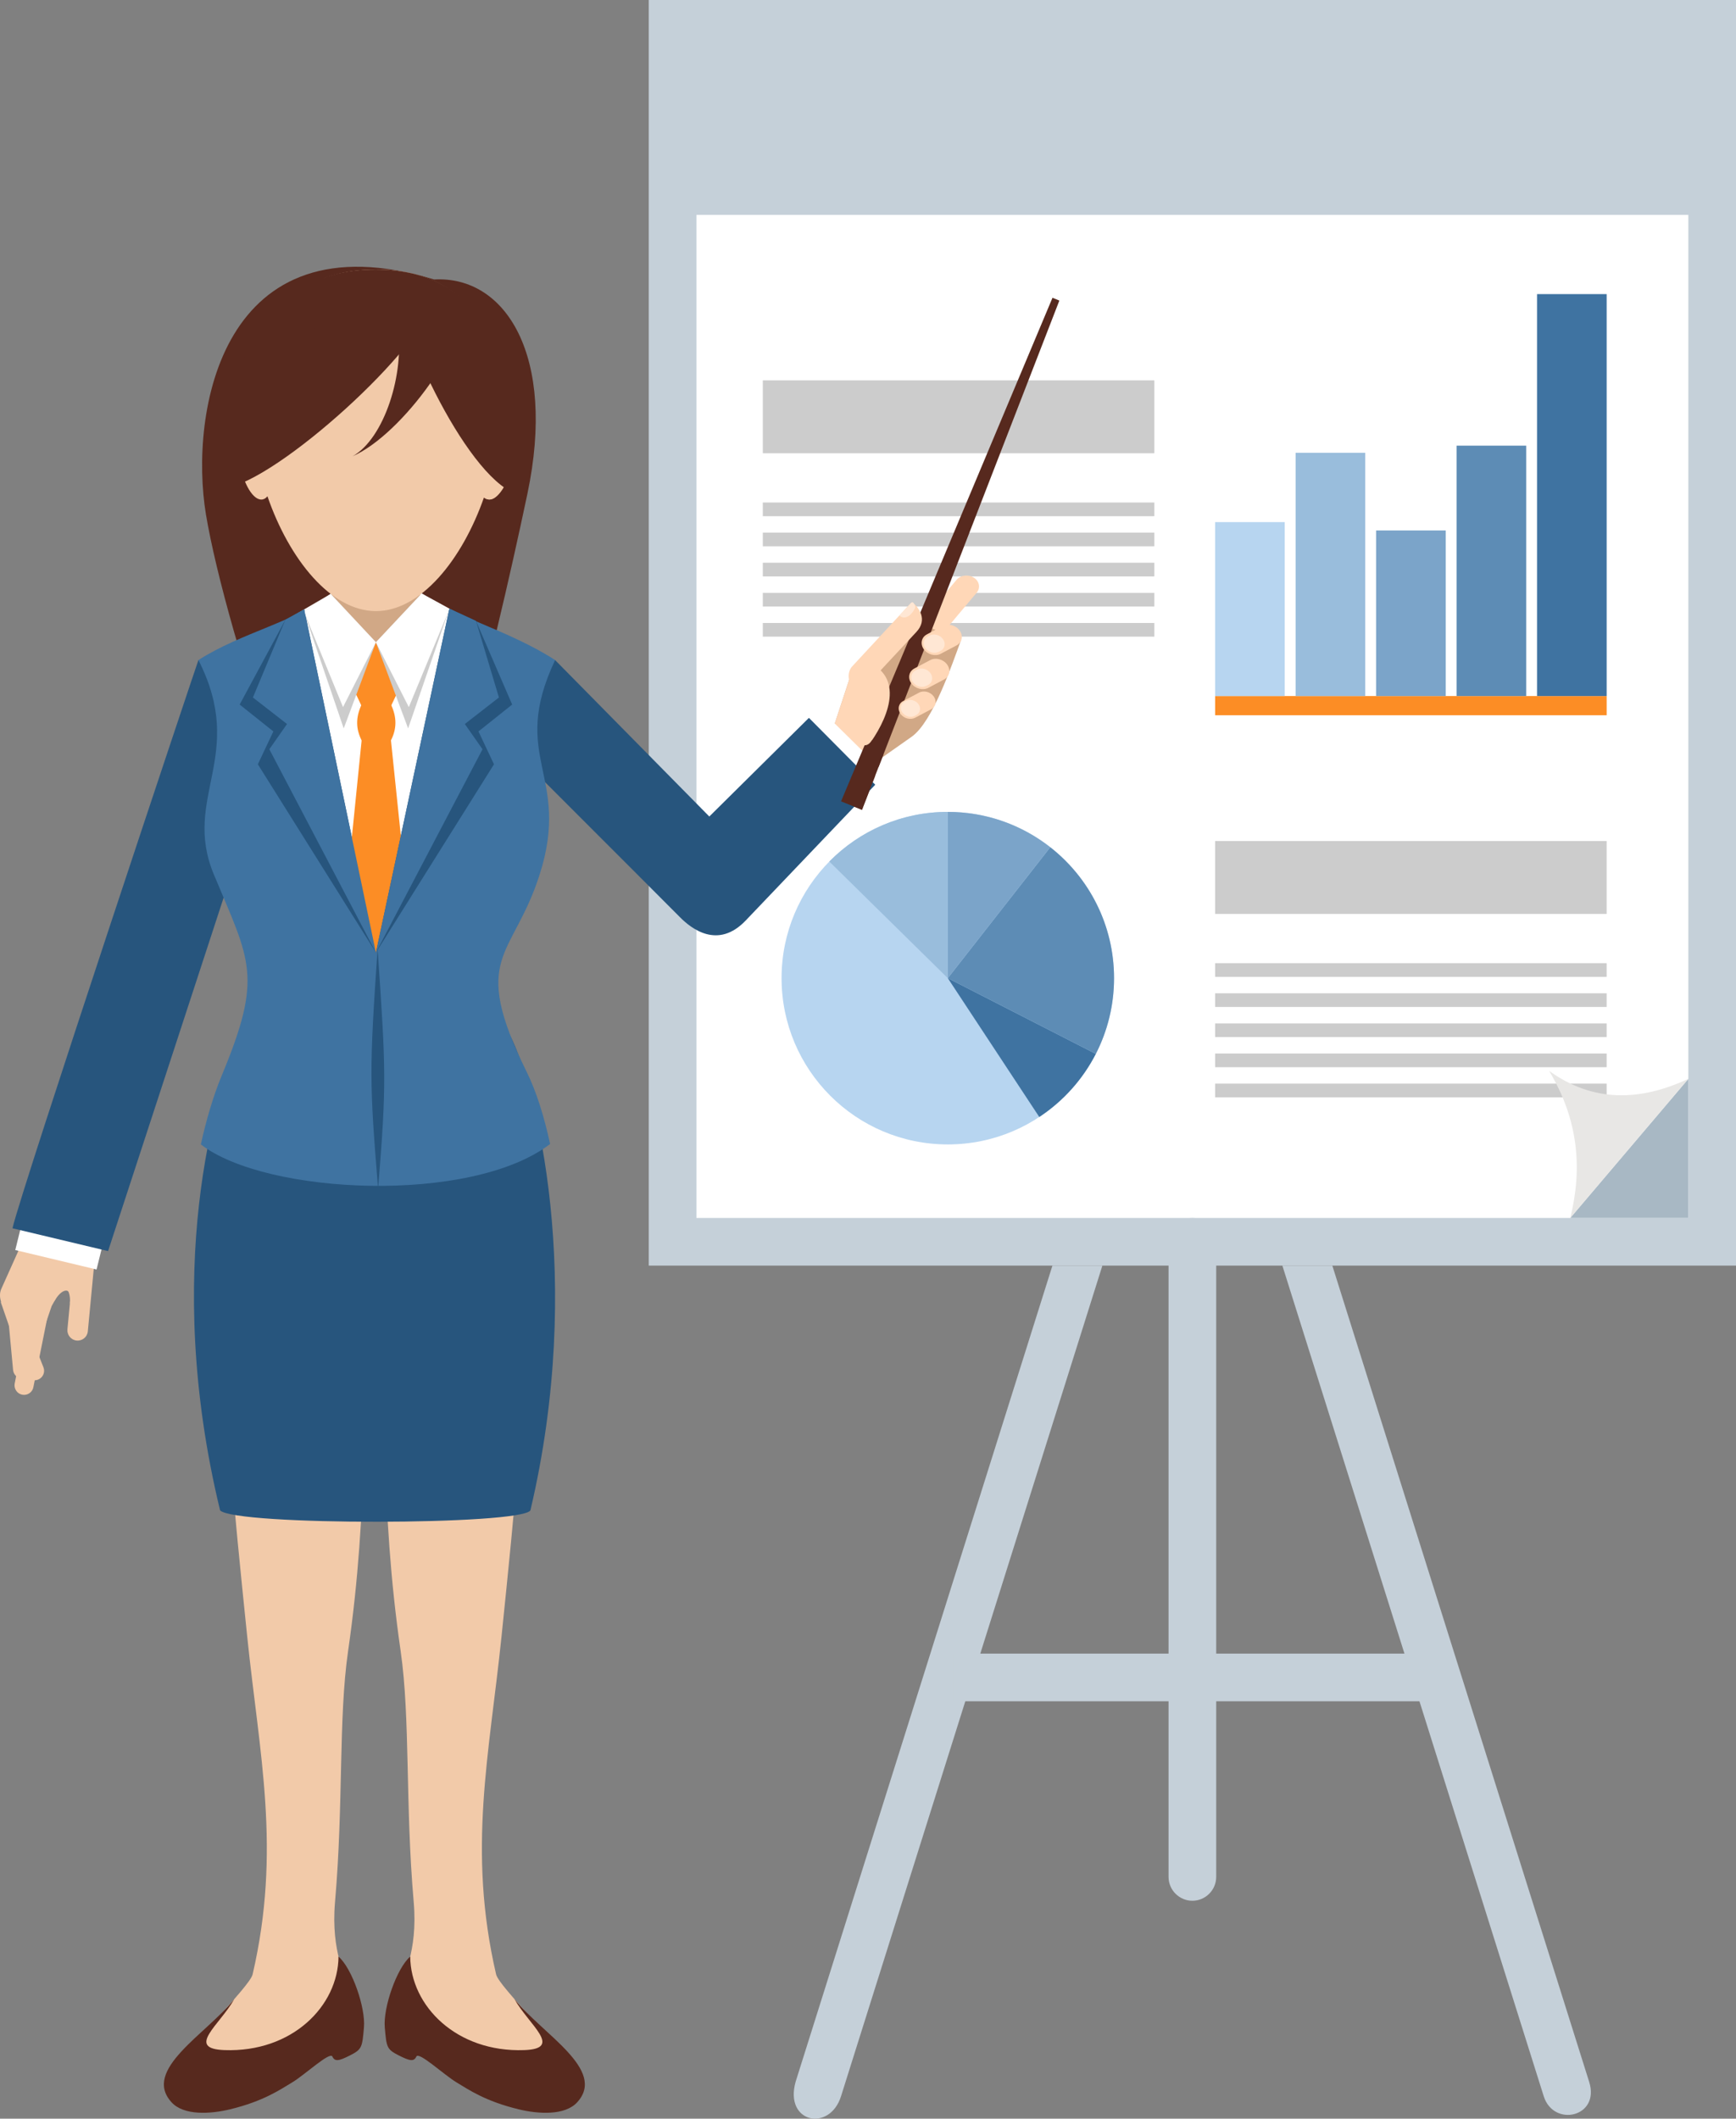 <?xml version="1.0" encoding="iso-8859-1"?>
<!-- Generator: Adobe Illustrator 17.0.0, SVG Export Plug-In . SVG Version: 6.00 Build 0)  -->
<!DOCTYPE svg PUBLIC "-//W3C//DTD SVG 1.1//EN" "http://www.w3.org/Graphics/SVG/1.1/DTD/svg11.dtd">
<svg version="1.1" id="Objects" xmlns="http://www.w3.org/2000/svg" xmlns:xlink="http://www.w3.org/1999/xlink" x="0px" y="0px"
	 width="159.601px" height="194.746px" viewBox="0 0 159.601 194.746" style="enable-background:new 0 0 159.601 194.746;"
	 xml:space="preserve">
<rect x="0" y="0" width="159.601" height="194.746" fill="#808080" stroke="none"/>
<g>
	<g>
		<rect x="61.835" y="2.191" style="fill-rule:evenodd;clip-rule:evenodd;fill:#FFFFFF;" width="95.575" height="111.955"/>
		<g>
			<rect x="70.129" y="46.19" style="fill-rule:evenodd;clip-rule:evenodd;fill:#CCCCCC;" width="35.996" height="1.258"/>
			<rect x="70.129" y="48.958" style="fill-rule:evenodd;clip-rule:evenodd;fill:#CCCCCC;" width="35.996" height="1.258"/>
			<rect x="70.129" y="51.726" style="fill-rule:evenodd;clip-rule:evenodd;fill:#CCCCCC;" width="35.996" height="1.258"/>
			<rect x="70.129" y="54.495" style="fill-rule:evenodd;clip-rule:evenodd;fill:#CCCCCC;" width="35.996" height="1.259"/>
			<rect x="70.129" y="57.263" style="fill-rule:evenodd;clip-rule:evenodd;fill:#CCCCCC;" width="35.996" height="1.258"/>
			<rect x="70.129" y="34.962" style="fill-rule:evenodd;clip-rule:evenodd;fill:#CCCCCC;" width="35.996" height="6.7"/>
		</g>
		<path style="fill-rule:evenodd;clip-rule:evenodd;fill:#C5D0D9;" d="M107.432,172.525v-58.379c0-1.205,0.986-2.19,2.19-2.19l0,0
			c1.205,0,2.191,0.985,2.191,2.19v58.379c0,1.206-0.986,2.191-2.191,2.191l0,0C108.418,174.716,107.432,173.731,107.432,172.525z"
			/>
		<path style="fill:#C5D0D9;" d="M109.623,0h47.788h2.19v2.191v111.955v2.19h-2.19h-47.788v-4.381h45.597V4.381h-45.597V0z
			 M61.835,0h47.788v4.381H64.026v107.574h45.597v4.381H61.835h-2.191v-2.19V2.191V0H61.835z"/>
		<rect x="61.835" y="2.191" style="fill-rule:evenodd;clip-rule:evenodd;fill:#C5D0D9;" width="95.575" height="17.562"/>
		<g>
			<path style="fill-rule:evenodd;clip-rule:evenodd;fill:#C5D0D9;" d="M73.142,191.369l23.613-75.032h4.593l-24.027,76.347
				C76.281,195.991,72.093,195.154,73.142,191.369z"/>
			<path style="fill-rule:evenodd;clip-rule:evenodd;fill:#C5D0D9;" d="M146.103,191.369l-23.613-75.032h-4.593l24.027,76.347
				C142.829,195.562,147.124,194.615,146.103,191.369z"/>
		</g>
		<rect x="87.627" y="151.999" style="fill-rule:evenodd;clip-rule:evenodd;fill:#C5D0D9;" width="43.992" height="4.381"/>
		<polygon style="fill-rule:evenodd;clip-rule:evenodd;fill:#A8B8C4;" points="155.22,99.167 144.364,111.955 155.22,111.955 		"/>
		<g>
			<rect x="111.714" y="88.534" style="fill-rule:evenodd;clip-rule:evenodd;fill:#CCCCCC;" width="35.995" height="1.258"/>
			<rect x="111.714" y="91.302" style="fill-rule:evenodd;clip-rule:evenodd;fill:#CCCCCC;" width="35.995" height="1.258"/>
			<rect x="111.714" y="94.07" style="fill-rule:evenodd;clip-rule:evenodd;fill:#CCCCCC;" width="35.995" height="1.258"/>
			<rect x="111.714" y="96.838" style="fill-rule:evenodd;clip-rule:evenodd;fill:#CCCCCC;" width="35.995" height="1.258"/>
			<rect x="111.714" y="99.606" style="fill-rule:evenodd;clip-rule:evenodd;fill:#CCCCCC;" width="35.995" height="1.259"/>
			<rect x="111.714" y="77.306" style="fill-rule:evenodd;clip-rule:evenodd;fill:#CCCCCC;" width="35.995" height="6.7"/>
		</g>
		<path style="fill-rule:evenodd;clip-rule:evenodd;fill:#E8E7E5;" d="M155.22,99.167l-10.856,12.788
			c1.125-4.507,0.766-9.014-1.945-13.521C146.48,101.351,150.774,101.238,155.22,99.167z"/>
		<g>
			<circle style="fill-rule:evenodd;clip-rule:evenodd;fill:#B7D5F0;" cx="87.137" cy="89.912" r="15.283"/>
			<path style="fill-rule:evenodd;clip-rule:evenodd;fill:#3F73A1;" d="M95.548,102.674c2.194-1.449,3.993-3.448,5.199-5.801
				l-13.609-6.961L95.548,102.674z"/>
			<path style="fill-rule:evenodd;clip-rule:evenodd;fill:#5D8CB5;" d="M100.747,96.873c1.07-2.088,1.674-4.454,1.674-6.961
				c0-4.888-2.293-9.238-5.863-12.036l-9.42,12.036L100.747,96.873z"/>
			<path style="fill-rule:evenodd;clip-rule:evenodd;fill:#7BA4C9;" d="M96.557,77.876c-2.595-2.035-5.866-3.247-9.419-3.247v15.283
				L96.557,77.876z"/>
			<path style="fill-rule:evenodd;clip-rule:evenodd;fill:#99BDDC;" d="M87.137,74.628v15.284l-10.893-10.72
				C79.018,76.375,82.873,74.628,87.137,74.628z"/>
		</g>
		<g>
			<rect x="111.714" y="63.98" style="fill-rule:evenodd;clip-rule:evenodd;fill:#FC8D25;" width="35.995" height="1.765"/>
			<rect x="141.31" y="27.034" style="fill-rule:evenodd;clip-rule:evenodd;fill:#3F73A1;" width="6.399" height="36.946"/>
			<rect x="133.911" y="40.964" style="fill-rule:evenodd;clip-rule:evenodd;fill:#5D8CB5;" width="6.4" height="23.016"/>
			<rect x="126.512" y="48.759" style="fill-rule:evenodd;clip-rule:evenodd;fill:#7BA4C9;" width="6.399" height="15.221"/>
			<rect x="119.113" y="41.622" style="fill-rule:evenodd;clip-rule:evenodd;fill:#99BDDC;" width="6.399" height="22.358"/>
			<rect x="111.714" y="47.992" style="fill-rule:evenodd;clip-rule:evenodd;fill:#B7D5F0;" width="6.399" height="15.988"/>
		</g>
		<g>
			<path style="fill-rule:evenodd;clip-rule:evenodd;fill:#57291E;" d="M48.484,45.407c-3.098,14.664-9.269,40.792-13.935,40.792
				c-4.666,0-13.817-28.087-15.615-38.91c-1.55-9.329,1.396-27.552,20.978-21.6C46.477,25.327,51.172,32.679,48.484,45.407z"/>
			<g>
				
					<rect x="3.602" y="107.681" transform="matrix(-0.905 -0.425 0.425 -0.905 -35.368 214.962)" style="fill-rule:evenodd;clip-rule:evenodd;fill:#F2CAA9;" width="5.365" height="7.487"/>
				<path style="fill-rule:evenodd;clip-rule:evenodd;fill:#F2CAA9;" d="M9.129,110.362l-4.91-1.086l-0.853,3.858l-2.452,3.809
					c2.052,0.909,5.777-0.152,5.51,2.894L9.129,110.362z"/>
				<path style="fill-rule:evenodd;clip-rule:evenodd;fill:#F2CAA9;" d="M0.145,118.416l3.265-7.267
					c0.27-0.556,0.956-0.777,1.508-0.5l0,0c0.052,0.025,0.102,0.055,0.147,0.088l0.291-0.6c0.282-0.58,1-0.812,1.578-0.523l0,0
					c0.403,0.202,0.635,0.605,0.644,1.029c0.266-0.05,0.548-0.017,0.806,0.112l0,0c0.625,0.313,0.872,1.077,0.566,1.706
					l-4.203,7.598l-1.183,3.463c-0.307,0.629-1.081,0.88-1.706,0.566l0,0c-0.596-0.299-0.562-1.309-0.32-1.919
					C1.501,121.663-0.555,119.856,0.145,118.416z"/>
				<path style="fill-rule:evenodd;clip-rule:evenodd;fill:#F2CAA9;" d="M2.062,128.205L2.062,128.205
					c-0.474-0.081-0.791-0.535-0.716-1.01l1.453-7.389l-0.026-0.07l1.636,1.091l-1.337,6.662
					C2.997,127.964,2.537,128.286,2.062,128.205z"/>
				<path style="fill-rule:evenodd;clip-rule:evenodd;fill:#F2CAA9;" d="M7.037,123.221L7.037,123.221
					c-0.516-0.055-0.886-0.521-0.837-1.036l0.271-2.849c0.033-1.08-0.842-0.867-1.472,0.269l-1.531-6.086l3.01-2l1.198,2.569
					c0.84,0.186,1.033,1.607,0.966,2.316l-0.569,5.979C8.025,122.901,7.553,123.277,7.037,123.221z"/>
				<path style="fill-rule:evenodd;clip-rule:evenodd;fill:#F2CAA9;" d="M2.177,126.721L2.177,126.721
					c-0.478,0.057-0.91-0.289-0.972-0.766l-0.699-7.497l-0.045-0.061l1.878,0.583l0.603,6.768
					C3.005,126.226,2.656,126.664,2.177,126.721z"/>
				<path style="fill-rule:evenodd;clip-rule:evenodd;fill:#F2CAA9;" d="M3.5,126.815L3.5,126.815
					c-0.448,0.177-0.953-0.048-1.135-0.493l-2.305-6.663l1.972,1.048l1.961,4.974C4.175,126.125,3.948,126.639,3.5,126.815z"/>
			</g>
			<polygon style="fill-rule:evenodd;clip-rule:evenodd;fill:#FFFFFF;" points="1.404,114.903 8.877,116.691 9.364,114.716 
				1.891,112.927 			"/>
			<path style="fill-rule:evenodd;clip-rule:evenodd;fill:#27557D;" d="M26.998,62.762l-8.755-2.089
				c-0.028-0.007-16.173,48.343-17.093,52.213c-0.001,0.008,0.004,0.02,0.015,0.021l8.756,2.088c0.009,0,0.017-0.003,0.021-0.013
				l17.07-52.2C27.014,62.773,27.003,62.763,26.998,62.762z"/>
			<g>
				<path style="fill-rule:evenodd;clip-rule:evenodd;fill:#F2CAA9;" d="M22.493,112.577h9.003c1.239,0,2.284,1.017,2.251,2.252
					c-0.357,13.085,0.167,23.698-1.745,36.934c-0.896,6.205-0.416,14.038-1.2,23.049c-0.42,4.838,1.177,6.737,0.788,7.663
					c-0.475,1.133-5.247,8.448-8.885,7.481l-4.703-1.251c-1.19-0.316,4.946-6.023,5.224-7.226
					c2.65-11.455,0.625-20.152-0.499-31.052c-1.16-11.256-2.487-24.34-2.487-35.599C20.242,113.588,21.255,112.577,22.493,112.577z"
					/>
				<path style="fill-rule:evenodd;clip-rule:evenodd;fill:#57291E;" d="M31.122,179.848c1.245,1.08,2.494,4.686,2.338,6.507
					c-0.155,1.82-0.185,2.014-1.249,2.559c-1.065,0.544-1.427,0.604-1.654,0.121c-0.226-0.48-2.548,1.691-3.686,2.373
					c-1.138,0.683-2.639,1.729-5.698,2.474c-1.828,0.445-4.275,0.595-5.402-0.641c-2.738-3.001,3.218-6.273,5.768-9.485
					c-1.335,2.381-4.509,4.557-0.898,4.688C26.867,188.667,31.086,184.379,31.122,179.848z"/>
				<path style="fill-rule:evenodd;clip-rule:evenodd;fill:#F2CAA9;" d="M46.342,112.577h-9.002c-1.24,0-2.285,1.017-2.252,2.252
					c0.357,13.085-0.167,23.698,1.746,36.934c0.895,6.205,0.415,14.038,1.199,23.049c0.421,4.838-1.177,6.737-0.788,7.663
					c0.474,1.133,5.247,8.448,8.885,7.481l4.703-1.251c1.19-0.316-4.946-6.023-5.224-7.226c-2.649-11.455-0.625-20.152,0.499-31.052
					c1.159-11.256,2.487-24.34,2.487-35.599C48.593,113.588,47.581,112.577,46.342,112.577z"/>
				<path style="fill-rule:evenodd;clip-rule:evenodd;fill:#57291E;" d="M37.713,179.848c-1.245,1.08-2.494,4.686-2.338,6.507
					c0.156,1.82,0.185,2.014,1.25,2.559c1.065,0.544,1.427,0.604,1.654,0.121c0.227-0.48,2.548,1.691,3.686,2.373
					c1.138,0.683,2.639,1.729,5.698,2.474c1.828,0.445,4.275,0.595,5.402-0.641c2.738-3.001-3.218-6.273-5.767-9.485
					c1.334,2.381,4.509,4.557,0.898,4.688C41.968,188.667,37.75,184.379,37.713,179.848z"/>
			</g>
			<path style="fill-rule:evenodd;clip-rule:evenodd;fill:#27557D;" d="M22.054,95.279c-2.251,5.166-7.163,21.483-1.82,43.554
				c1.366,1.417,27.649,1.372,28.53,0c5.018-21.304,0.477-39.019-1.821-43.554H22.054z"/>
			<g>
				<path style="fill-rule:evenodd;clip-rule:evenodd;fill:#FFD7B7;" d="M89.55,53.109L89.55,53.109
					c0.504,0.331,0.604,0.947,0.235,1.378l-5.397,6.428c-0.369,0.431-1.095,0.508-1.6,0.178l0,0
					c-0.505-0.33-0.604-0.945-0.235-1.378l5.397-6.429C88.319,52.856,89.045,52.78,89.55,53.109z"/>
				<path style="fill-rule:evenodd;clip-rule:evenodd;fill:#D1A886;" d="M76.48,67.317l3.681,2.974l3.65-2.567
					c1.943-1.366,3.708-6.624,4.557-8.922l-3.29-1.258l-6.792,4.28L76.48,67.317z"/>
				<polygon style="fill-rule:evenodd;clip-rule:evenodd;fill:#57291E;" points="96.761,27.373 97.393,27.628 79.247,74.438 
					77.324,73.662 				"/>
				<path style="fill-rule:evenodd;clip-rule:evenodd;fill:#FFD7B7;" d="M78.404,63.184l0.532,0.609l0.587-0.631l4.721-5.068
					c0.531-0.57,0.599-1.121,0.44-1.631c-0.136-0.434-0.727-1.258-0.978-0.988l-5.348,5.766
					C77.89,61.742,77.91,62.617,78.404,63.184z"/>
				<path style="fill-rule:evenodd;clip-rule:evenodd;fill:#FFE7D4;" d="M83.988,55.428c-0.103-0.117-0.186-0.055-0.228-0.01
					l-1.064,1.165c0.525,0.459,1.134-0.059,1.429-0.686C84.169,55.805,84.118,55.577,83.988,55.428z"/>
				<path style="fill-rule:evenodd;clip-rule:evenodd;fill:#FFD7B7;" d="M85.841,64.015L85.841,64.015
					c0.304,0.42,0.197,0.951-0.235,1.18l-1.47,0.779c-0.432,0.229-1.038,0.071-1.342-0.35l0,0c-0.304-0.421-0.198-0.951,0.235-1.18
					l1.47-0.779C84.932,63.435,85.536,63.594,85.841,64.015z"/>
				<path style="fill-rule:evenodd;clip-rule:evenodd;fill:#FFD7B7;" d="M87.074,61.083L87.074,61.083
					c0.354,0.489,0.229,1.105-0.273,1.371l-1.454,0.771c-0.501,0.266-1.205,0.083-1.559-0.406l0,0
					c-0.353-0.488-0.23-1.104,0.273-1.371l1.454-0.77C86.018,60.411,86.72,60.595,87.074,61.083z"/>
				<path style="fill-rule:evenodd;clip-rule:evenodd;fill:#FFE7D4;" d="M85.542,61.872L85.542,61.872
					c0.282,0.389,0.183,0.879-0.217,1.09l-0.15,0.079c-0.399,0.21-0.957,0.066-1.239-0.322l0,0c-0.281-0.388-0.183-0.878,0.217-1.09
					l0.15-0.079C84.704,61.339,85.262,61.484,85.542,61.872z"/>
				<path style="fill-rule:evenodd;clip-rule:evenodd;fill:#FFE7D4;" d="M84.438,64.723L84.438,64.723
					c0.259,0.357,0.169,0.808-0.199,1.001l-0.138,0.073c-0.367,0.193-0.879,0.061-1.138-0.296l0,0
					c-0.258-0.357-0.168-0.807,0.199-1.001l0.138-0.073C83.668,64.232,84.18,64.366,84.438,64.723z"/>
				<path style="fill-rule:evenodd;clip-rule:evenodd;fill:#FFD7B7;" d="M88.22,57.952L88.22,57.952
					c0.354,0.489,0.229,1.105-0.273,1.371l-1.454,0.77c-0.502,0.266-1.205,0.083-1.559-0.406l0,0
					c-0.353-0.489-0.23-1.104,0.273-1.371l1.454-0.771C87.165,57.28,87.866,57.463,88.22,57.952z"/>
				<path style="fill-rule:evenodd;clip-rule:evenodd;fill:#FFE7D4;" d="M86.689,58.741L86.689,58.741
					c0.282,0.389,0.184,0.879-0.216,1.09l-0.15,0.079c-0.4,0.21-0.958,0.065-1.239-0.323l0,0c-0.281-0.388-0.183-0.877,0.217-1.089
					l0.15-0.079C85.851,58.207,86.408,58.352,86.689,58.741z"/>
				<path style="fill-rule:evenodd;clip-rule:evenodd;fill:#FFD7B7;" d="M76.48,67.317l2.62,2.116
					c1.672-1.879,4.008-5.794,1.803-7.872c-0.277-0.345-0.562-0.625-0.852-0.848l-1.764,1.112L76.48,67.317z"/>
			</g>
			<polygon style="fill-rule:evenodd;clip-rule:evenodd;fill:#FFFFFF;" points="72.731,68.577 78.067,73.83 81.021,70.719 
				75.686,65.466 			"/>
			<path style="fill-rule:evenodd;clip-rule:evenodd;fill:#27557D;" d="M43.7,65.455l7.334-4.782l14.177,14.38l9.146-9.056
				c0.006-0.006,0.021-0.005,0.026,0.001l6.073,6.12c0.005,0.005,0.003,0.022,0,0.025l-11.899,12.47
				c-2.559,2.681-5.004,0.75-6.054-0.315C61.034,82.807,43.67,65.475,43.7,65.455z"/>
			<path style="fill-rule:evenodd;clip-rule:evenodd;fill:#3F73A1;" d="M18.465,105.193c0.499-2.271,1.148-4.472,1.92-6.328
				c3.815-9.178,2.622-10.46-0.723-18.481c-2.963-7.108,3.049-10.912-1.42-19.711c3.962-2.54,9.079-3.568,12.16-6.079
				c1.461,1.286,2.502,1.579,4.158,1.579c1.657,0,2.752-0.335,4.212-1.621c2.279,1.857,8.118,3.42,12.262,6.121
				c-4.261,9.031,1.511,10.518-1.42,19.711c-2.48,7.774-6.495,7.413-1.176,18.179c0.868,1.756,1.594,4.09,2.137,6.59
				C43.314,110.717,24.438,109.83,18.465,105.193z"/>
			<polygon style="fill-rule:evenodd;clip-rule:evenodd;fill:#FFFFFF;" points="26.757,56.717 26.387,66.551 34.619,87.45 
				42.735,66.551 42.23,56.447 38.773,54.551 30.402,54.594 			"/>
			<rect x="30.403" y="51.158" style="fill-rule:evenodd;clip-rule:evenodd;fill:#D1A886;" width="8.224" height="8.517"/>
			<path style="fill-rule:evenodd;clip-rule:evenodd;fill:#F2CAA9;" d="M34.56,56.173c4.121,0,7.935-4.712,9.947-10.483
				c0.118,0.121,0.25,0.198,0.397,0.222c0.82,0.136,1.759-1.404,2.098-3.439c0.337-2.037-0.053-3.798-0.873-3.934
				c-0.058-0.01-0.116-0.011-0.175-0.004c0.402-7.152-2.563-13.759-11.394-13.759c-8.837,0-11.8,6.617-11.393,13.776
				c-0.089-0.023-0.179-0.028-0.267-0.013c-0.82,0.136-1.211,1.897-0.872,3.934c0.338,2.035,1.277,3.576,2.097,3.439
				c0.175-0.029,0.33-0.132,0.462-0.296C26.592,51.422,30.423,56.173,34.56,56.173z"/>
			<path style="fill-rule:evenodd;clip-rule:evenodd;fill:#FC8D25;" d="M35.925,64.942l0.572-1.21l-1.937-4.695l-1.904,4.619
				l0.608,1.286C34.151,64.942,35.038,64.942,35.925,64.942z"/>
			<polygon style="fill-rule:evenodd;clip-rule:evenodd;fill:#CCCCCC;" points="30.402,54.595 34.56,59.037 31.6,66.955 
				27.94,56.226 			"/>
			<polygon style="fill-rule:evenodd;clip-rule:evenodd;fill:#27557D;" points="27.968,56.012 34.56,87.561 23.706,70.253 
				25.132,67.232 22.034,64.762 26.24,56.963 			"/>
			<polygon style="fill-rule:evenodd;clip-rule:evenodd;fill:#CCCCCC;" points="38.773,54.552 34.56,59.037 37.521,66.955 
				41.234,56.184 			"/>
			<polygon style="fill-rule:evenodd;clip-rule:evenodd;fill:#FC8D25;" points="33.264,67.886 35.925,67.886 37.307,81.223 
				34.56,87.561 31.918,81.223 			"/>
			<polygon style="fill-rule:evenodd;clip-rule:evenodd;fill:#FFFFFF;" points="30.402,54.593 34.56,59.037 31.536,64.998 
				27.942,56.226 			"/>
			<polygon style="fill-rule:evenodd;clip-rule:evenodd;fill:#3F73A1;" points="27.968,56.012 34.56,87.561 24.762,68.872 
				26.387,66.551 23.252,64.113 26.239,56.963 			"/>
			<polygon style="fill-rule:evenodd;clip-rule:evenodd;fill:#27557D;" points="41.314,55.945 34.56,87.561 45.415,70.253 
				43.989,67.232 47.087,64.762 43.762,57.076 			"/>
			<polygon style="fill-rule:evenodd;clip-rule:evenodd;fill:#3F73A1;" points="41.314,55.945 34.56,87.561 44.36,68.872 
				42.735,66.551 45.869,64.113 43.762,57.076 			"/>
			<polygon style="fill-rule:evenodd;clip-rule:evenodd;fill:#FFFFFF;" points="38.773,54.55 34.56,59.037 37.585,64.998 
				41.234,56.183 			"/>
			<path style="fill-rule:evenodd;clip-rule:evenodd;fill:#FC8D25;" d="M33.264,64.722h2.661c0.594,1.232,0.548,2.311,0,3.364
				h-2.661C32.716,67.033,32.67,65.955,33.264,64.722z"/>
			<path style="fill-rule:evenodd;clip-rule:evenodd;fill:#27557D;" d="M34.761,109.279c-0.79-9.76-0.818-10.809-0.046-22.054
				C35.486,98.47,35.55,99.519,34.761,109.279z"/>
			
				<ellipse transform="matrix(0.217 -0.976 0.976 0.217 -6.214 77.955)" style="fill-rule:evenodd;clip-rule:evenodd;fill:#F2CAA9;" cx="45.488" cy="42.851" rx="3.112" ry="1.475"/>
			<path style="fill-rule:evenodd;clip-rule:evenodd;fill:#57291E;" d="M81.226,69.331l-1.979,5.106l-1.924-0.776l2.166-5.154
				c0.354,0.006,0.588-0.322,0.708-0.498L81.226,69.331z"/>
			<path style="fill-rule:evenodd;clip-rule:evenodd;fill:#57291E;" d="M46.116,38.534c0.41-7.152-2.61-13.759-11.601-13.759
				c-8.998,0-12.016,6.617-11.602,13.776c0.729,0.178,1.486,1.487,1.821,3.191c0.586,0.388,1.011,0.161,1.011-1.281
				c0-4.257,0.536-8.029,3.382-8.929c2.708-0.856,3.304,1.023,5.371,1.023c2.067,0,2.719-1.77,5.371-1.023
				c2.754,0.776,3.382,4.672,3.382,8.929c0,1.384,0.391,1.649,0.941,1.325C44.537,39.986,45.355,38.618,46.116,38.534z"/>
			<path style="fill-rule:evenodd;clip-rule:evenodd;fill:#57291E;" d="M42.717,27.196c0.573,4.008-5.727,12.743-10.309,14.747
				c2.925-1.624,4.846-7.66,4.14-12.026C36.382,28.893,43.194,27.958,42.717,27.196z"/>
			<path style="fill-rule:evenodd;clip-rule:evenodd;fill:#57291E;" d="M39.663,27.729c-0.541,4.012-14.106,16.489-19.061,17.17
				C19.064,24.27,31.746,32.835,32.986,28.667C33.281,27.673,39.915,28.592,39.663,27.729z"/>
			<path style="fill-rule:evenodd;clip-rule:evenodd;fill:#57291E;" d="M36.405,25.166c-0.322,4.036,6.309,18.501,11.007,20.216
				c1.772-14.766-2.061-16.686-4.681-17.884C41.789,27.068,35.975,25.956,36.405,25.166z"/>
		</g>
	</g>
</g>
</svg>
